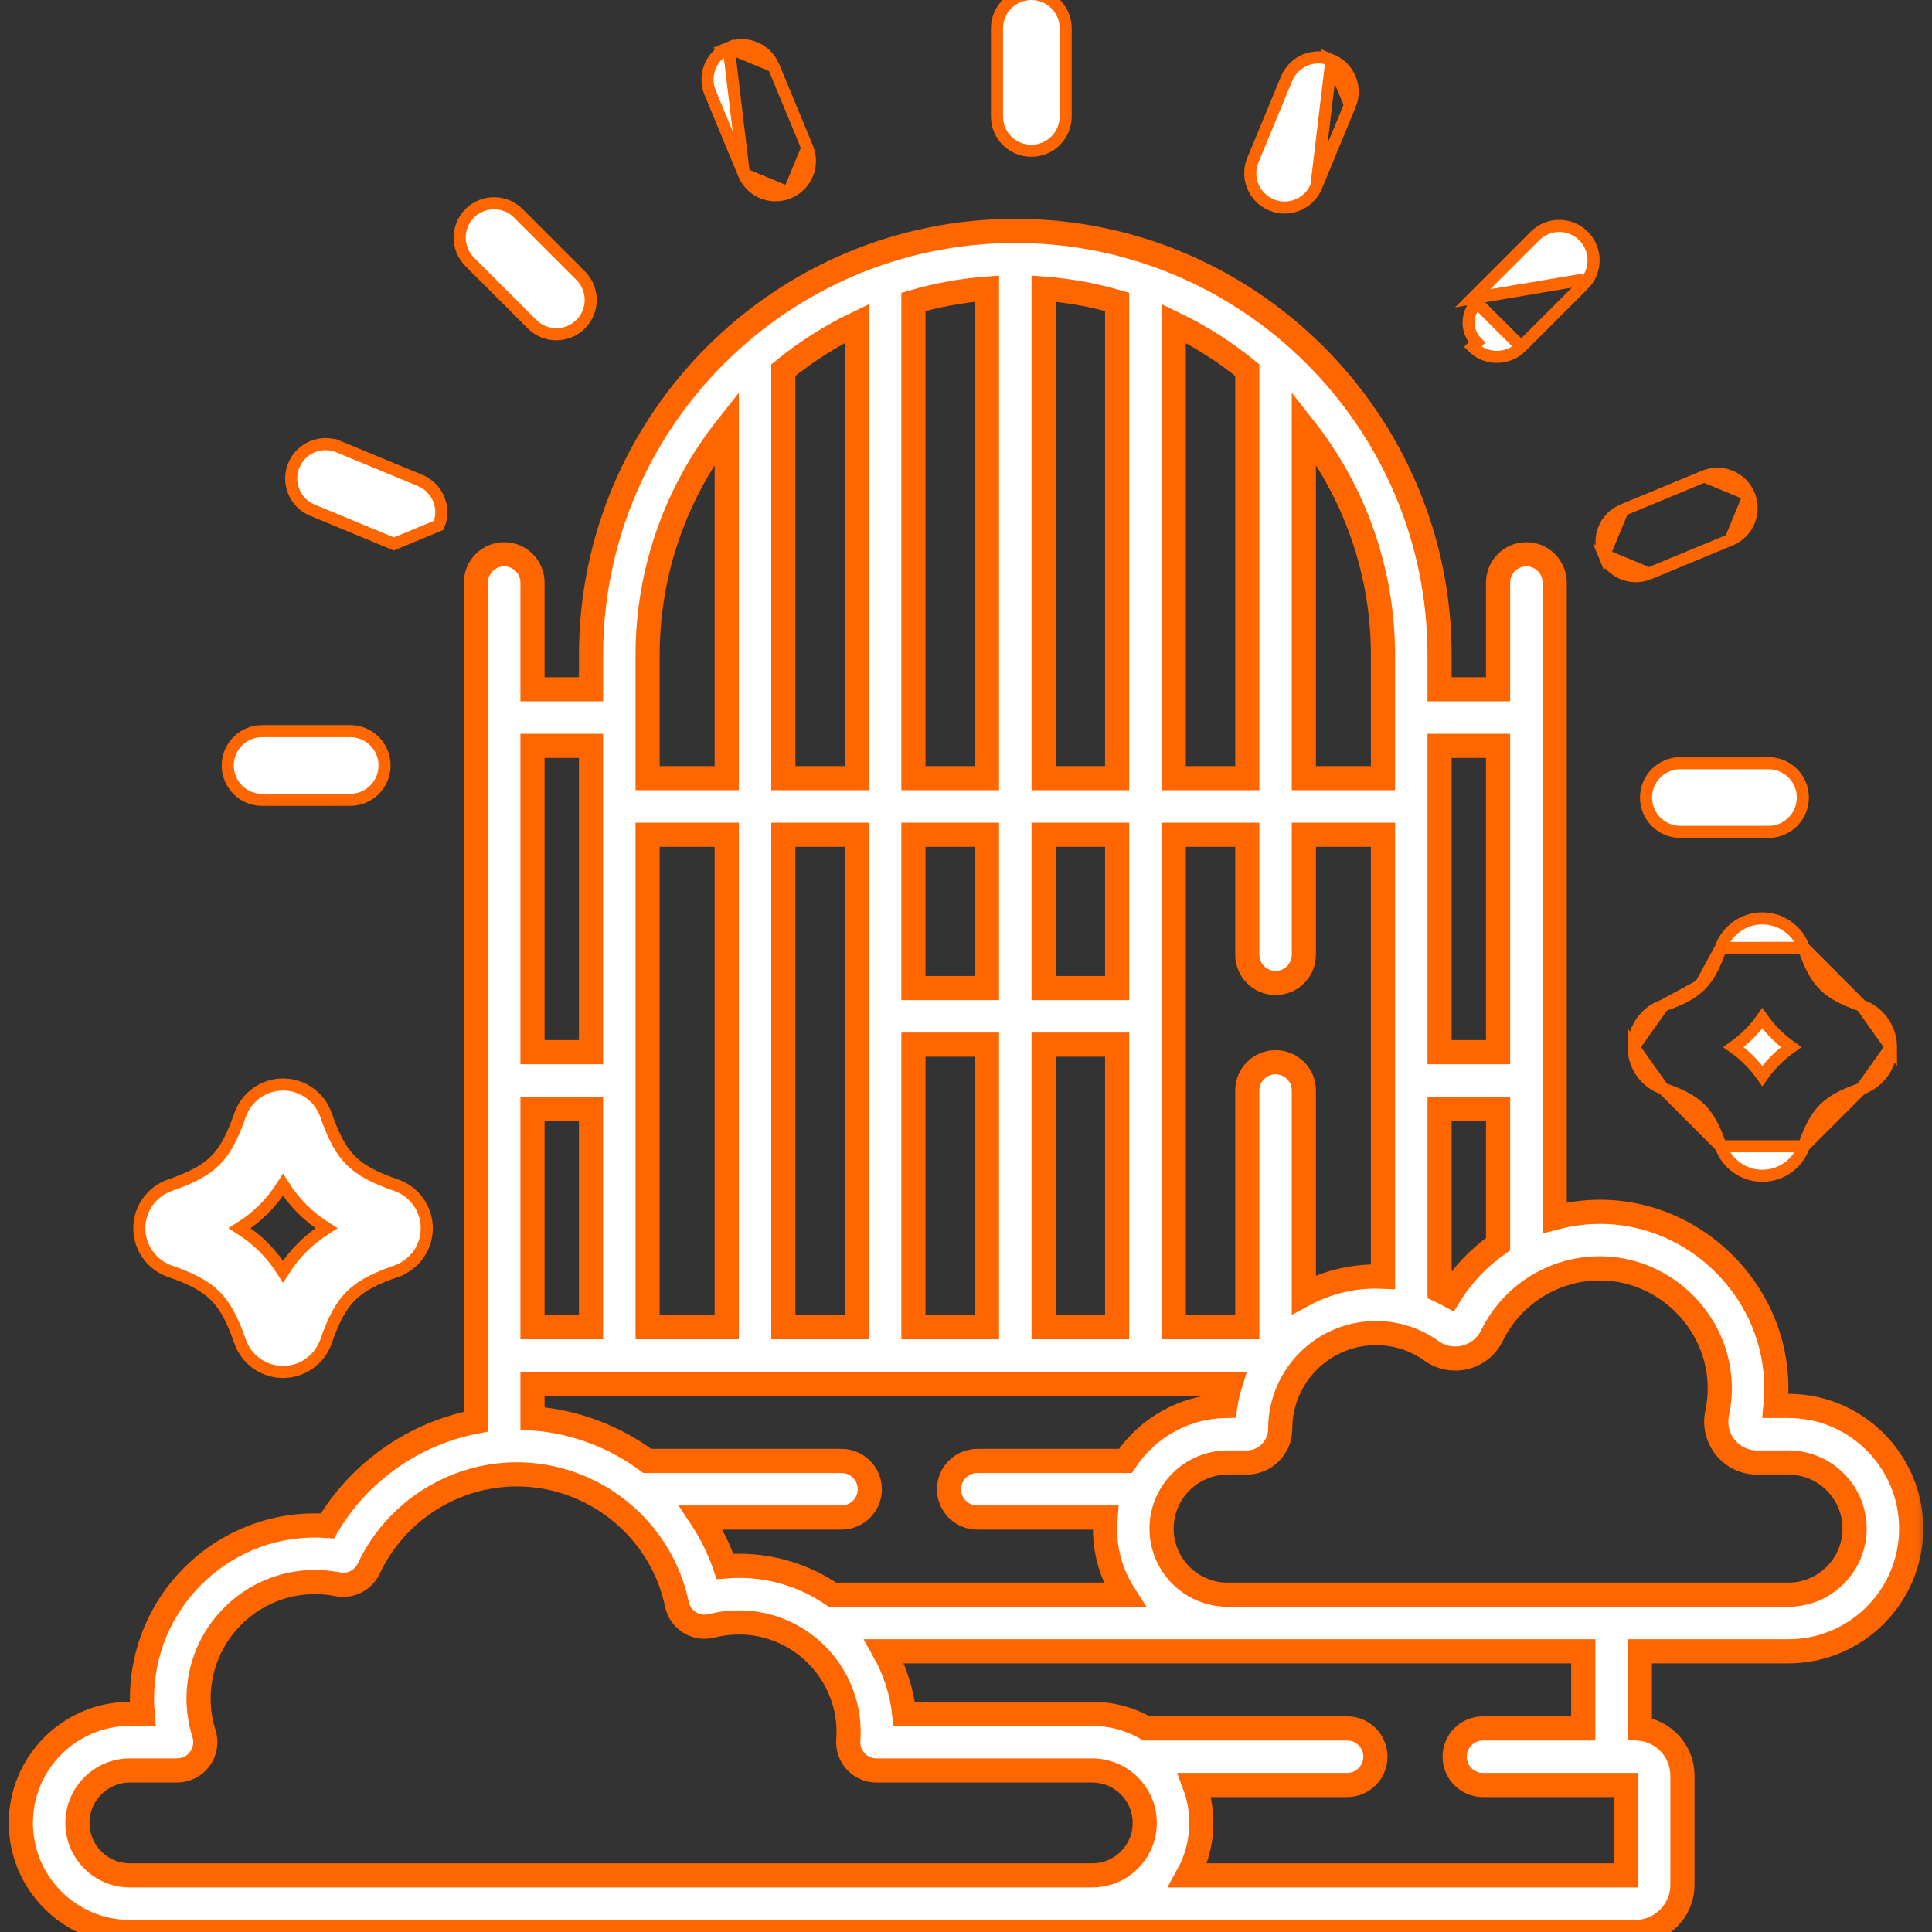 <svg width="80" height="80" viewBox="0 0 80 80" fill="none" xmlns="http://www.w3.org/2000/svg">
<rect x="0" y="0" width="80" height="80" fill="#333333" stroke="none"/>
<mask id="path-1-outside-1_195_2363" maskUnits="userSpaceOnUse" x="-0.137" y="8.561" width="80" height="72" fill="black">
<rect fill="white" x="-0.137" y="8.561" width="80" height="72"/>
<path d="M74.058 58.216H73.519C73.558 57.821 73.565 57.421 73.54 57.022C73.306 53.326 70.224 50.322 66.523 50.183C65.787 50.156 65.065 50.243 64.376 50.426V24.123C64.376 23.476 63.851 22.951 63.204 22.951C62.556 22.951 62.032 23.476 62.032 24.123V28.542H59.61V27.13C59.61 17.442 51.729 9.561 42.041 9.561C32.354 9.561 24.473 17.442 24.473 27.13V28.542H22.05V24.123C22.05 23.476 21.526 22.951 20.879 22.951C20.231 22.951 19.707 23.476 19.707 24.123V54.956V58.868C17.154 59.357 14.894 60.928 13.556 63.184C13.385 63.172 13.213 63.165 13.042 63.165C9.092 63.165 5.879 66.379 5.879 70.329C5.879 70.543 5.888 70.756 5.907 70.968H5.379C2.889 70.968 0.863 72.994 0.863 75.484C0.863 77.974 2.888 80 5.378 80H67.713C68.79 80 69.666 79.124 69.666 78.047V73.523C69.666 72.51 68.891 71.675 67.903 71.579V68.376H74.058C76.859 68.376 79.138 66.097 79.138 63.296C79.138 60.495 76.859 58.216 74.058 58.216ZM59.61 30.886H62.032V43.568H59.61V30.886ZM59.61 45.912H62.032V51.515C61.236 52.075 60.549 52.793 60.023 53.642C59.888 53.567 59.75 53.499 59.61 53.434V45.912ZM53.99 17.705C56.041 20.299 57.266 23.574 57.266 27.13V32.222H53.99V17.705ZM48.602 13.392C49.695 13.916 50.716 14.568 51.647 15.326V32.222H48.602V13.392ZM48.602 42.085V34.566H51.647V39.531C51.647 40.178 52.171 40.703 52.818 40.703C53.466 40.703 53.99 40.178 53.99 39.531V34.566H57.266V52.866C57.169 52.862 57.073 52.857 56.975 52.857C55.896 52.857 54.88 53.13 53.99 53.609V45.156C53.99 44.509 53.466 43.984 52.818 43.984C52.171 43.984 51.647 44.509 51.647 45.156V54.956H48.602V42.085ZM43.213 11.949C44.261 12.03 45.279 12.217 46.258 12.499V32.222H43.213V11.949ZM43.213 34.566H46.258V40.913H43.213V34.566ZM43.213 43.257H46.258V54.956H43.213V43.257ZM37.824 12.499C38.803 12.217 39.821 12.03 40.869 11.949V32.222H37.824V12.499ZM37.824 34.566H40.869V40.913H37.824V34.566ZM37.824 43.257H40.869V54.956H37.824V43.257ZM32.436 15.326C33.366 14.568 34.387 13.917 35.481 13.392V32.222H32.436V15.326ZM32.436 34.566H35.481V42.085V54.956H32.436V34.566ZM26.816 27.13C26.816 23.574 28.041 20.3 30.092 17.705V32.222H26.816V27.13ZM26.816 34.566H30.092V54.956H26.816V34.566ZM22.05 30.886H24.472V43.568H22.05V30.886ZM22.05 45.912H24.472V54.956H22.05V45.912ZM22.05 57.3H50.95C50.858 57.597 50.786 57.903 50.738 58.217C49.012 58.249 47.493 59.147 46.599 60.494H40.469C39.822 60.494 39.297 61.019 39.297 61.666C39.297 62.313 39.822 62.838 40.469 62.838H45.776C45.763 62.989 45.755 63.142 45.755 63.296C45.755 64.303 46.05 65.242 46.558 66.032H34.47C33.366 65.278 32.033 64.837 30.598 64.837C30.406 64.837 30.214 64.845 30.023 64.861C29.775 64.139 29.438 63.462 29.027 62.838H34.844C35.491 62.838 36.016 62.313 36.016 61.666C36.016 61.019 35.491 60.494 34.844 60.494H26.805C25.444 59.49 23.804 58.857 22.05 58.731L22.05 57.3ZM45.229 77.656H5.378C4.181 77.656 3.206 76.682 3.206 75.484C3.206 74.286 4.181 73.312 5.378 73.312H7.33C7.703 73.312 8.055 73.133 8.275 72.832C8.496 72.531 8.56 72.142 8.447 71.786C8.298 71.316 8.222 70.825 8.222 70.329C8.222 67.671 10.384 65.509 13.042 65.509C13.356 65.509 13.672 65.54 13.983 65.602C14.511 65.706 15.042 65.437 15.27 64.95C16.382 62.581 18.789 61.05 21.402 61.05C24.591 61.05 27.377 63.312 28.029 66.428C28.094 66.741 28.285 67.014 28.556 67.183C28.828 67.352 29.157 67.403 29.466 67.323C29.834 67.229 30.215 67.181 30.598 67.181C33.102 67.181 35.139 69.218 35.139 71.722C35.139 71.82 35.135 71.925 35.126 72.056C35.102 72.38 35.215 72.7 35.436 72.938C35.658 73.177 35.969 73.312 36.294 73.312H45.229C46.426 73.312 47.401 74.286 47.401 75.484C47.401 76.682 46.426 77.656 45.229 77.656ZM67.323 77.656H49.186C49.542 77.011 49.745 76.271 49.745 75.484C49.745 74.932 49.645 74.403 49.462 73.913H55.781C56.429 73.913 56.953 73.389 56.953 72.742C56.953 72.094 56.429 71.57 55.781 71.57H47.476C46.814 71.188 46.047 70.968 45.229 70.968H37.442C37.34 70.035 37.05 69.159 36.612 68.376H50.834H65.559V71.57H61.406C60.759 71.57 60.234 72.094 60.234 72.741C60.234 73.389 60.759 73.913 61.406 73.913H67.323V77.656ZM74.058 66.032H66.731H50.834C49.325 66.032 48.098 64.805 48.098 63.296C48.098 61.787 49.325 60.56 50.834 60.56H51.621C52.387 60.56 53.011 59.935 53.011 59.165C53.011 56.979 54.789 55.201 56.975 55.201C57.806 55.201 58.602 55.455 59.276 55.937C59.682 56.228 60.192 56.324 60.676 56.202C61.157 56.081 61.558 55.756 61.776 55.31C62.639 53.544 64.468 52.445 66.435 52.525C68.948 52.619 71.042 54.659 71.201 57.17C71.23 57.624 71.197 58.079 71.103 58.52C70.997 59.021 71.121 59.536 71.443 59.934C71.766 60.332 72.245 60.56 72.757 60.56H74.058C75.566 60.56 76.794 61.787 76.794 63.296C76.794 64.805 75.566 66.032 74.058 66.032Z"/>
</mask>
<path d="M74.058 58.216H73.519C73.558 57.821 73.565 57.421 73.54 57.022C73.306 53.326 70.224 50.322 66.523 50.183C65.787 50.156 65.065 50.243 64.376 50.426V24.123C64.376 23.476 63.851 22.951 63.204 22.951C62.556 22.951 62.032 23.476 62.032 24.123V28.542H59.61V27.13C59.61 17.442 51.729 9.561 42.041 9.561C32.354 9.561 24.473 17.442 24.473 27.13V28.542H22.05V24.123C22.05 23.476 21.526 22.951 20.879 22.951C20.231 22.951 19.707 23.476 19.707 24.123V54.956V58.868C17.154 59.357 14.894 60.928 13.556 63.184C13.385 63.172 13.213 63.165 13.042 63.165C9.092 63.165 5.879 66.379 5.879 70.329C5.879 70.543 5.888 70.756 5.907 70.968H5.379C2.889 70.968 0.863 72.994 0.863 75.484C0.863 77.974 2.888 80 5.378 80H67.713C68.79 80 69.666 79.124 69.666 78.047V73.523C69.666 72.51 68.891 71.675 67.903 71.579V68.376H74.058C76.859 68.376 79.138 66.097 79.138 63.296C79.138 60.495 76.859 58.216 74.058 58.216ZM59.61 30.886H62.032V43.568H59.61V30.886ZM59.61 45.912H62.032V51.515C61.236 52.075 60.549 52.793 60.023 53.642C59.888 53.567 59.75 53.499 59.61 53.434V45.912ZM53.99 17.705C56.041 20.299 57.266 23.574 57.266 27.13V32.222H53.99V17.705ZM48.602 13.392C49.695 13.916 50.716 14.568 51.647 15.326V32.222H48.602V13.392ZM48.602 42.085V34.566H51.647V39.531C51.647 40.178 52.171 40.703 52.818 40.703C53.466 40.703 53.99 40.178 53.99 39.531V34.566H57.266V52.866C57.169 52.862 57.073 52.857 56.975 52.857C55.896 52.857 54.88 53.13 53.99 53.609V45.156C53.99 44.509 53.466 43.984 52.818 43.984C52.171 43.984 51.647 44.509 51.647 45.156V54.956H48.602V42.085ZM43.213 11.949C44.261 12.03 45.279 12.217 46.258 12.499V32.222H43.213V11.949ZM43.213 34.566H46.258V40.913H43.213V34.566ZM43.213 43.257H46.258V54.956H43.213V43.257ZM37.824 12.499C38.803 12.217 39.821 12.03 40.869 11.949V32.222H37.824V12.499ZM37.824 34.566H40.869V40.913H37.824V34.566ZM37.824 43.257H40.869V54.956H37.824V43.257ZM32.436 15.326C33.366 14.568 34.387 13.917 35.481 13.392V32.222H32.436V15.326ZM32.436 34.566H35.481V42.085V54.956H32.436V34.566ZM26.816 27.13C26.816 23.574 28.041 20.3 30.092 17.705V32.222H26.816V27.13ZM26.816 34.566H30.092V54.956H26.816V34.566ZM22.05 30.886H24.472V43.568H22.05V30.886ZM22.05 45.912H24.472V54.956H22.05V45.912ZM22.05 57.3H50.95C50.858 57.597 50.786 57.903 50.738 58.217C49.012 58.249 47.493 59.147 46.599 60.494H40.469C39.822 60.494 39.297 61.019 39.297 61.666C39.297 62.313 39.822 62.838 40.469 62.838H45.776C45.763 62.989 45.755 63.142 45.755 63.296C45.755 64.303 46.05 65.242 46.558 66.032H34.47C33.366 65.278 32.033 64.837 30.598 64.837C30.406 64.837 30.214 64.845 30.023 64.861C29.775 64.139 29.438 63.462 29.027 62.838H34.844C35.491 62.838 36.016 62.313 36.016 61.666C36.016 61.019 35.491 60.494 34.844 60.494H26.805C25.444 59.49 23.804 58.857 22.05 58.731L22.05 57.3ZM45.229 77.656H5.378C4.181 77.656 3.206 76.682 3.206 75.484C3.206 74.286 4.181 73.312 5.378 73.312H7.33C7.703 73.312 8.055 73.133 8.275 72.832C8.496 72.531 8.56 72.142 8.447 71.786C8.298 71.316 8.222 70.825 8.222 70.329C8.222 67.671 10.384 65.509 13.042 65.509C13.356 65.509 13.672 65.54 13.983 65.602C14.511 65.706 15.042 65.437 15.27 64.95C16.382 62.581 18.789 61.05 21.402 61.05C24.591 61.05 27.377 63.312 28.029 66.428C28.094 66.741 28.285 67.014 28.556 67.183C28.828 67.352 29.157 67.403 29.466 67.323C29.834 67.229 30.215 67.181 30.598 67.181C33.102 67.181 35.139 69.218 35.139 71.722C35.139 71.82 35.135 71.925 35.126 72.056C35.102 72.38 35.215 72.7 35.436 72.938C35.658 73.177 35.969 73.312 36.294 73.312H45.229C46.426 73.312 47.401 74.286 47.401 75.484C47.401 76.682 46.426 77.656 45.229 77.656ZM67.323 77.656H49.186C49.542 77.011 49.745 76.271 49.745 75.484C49.745 74.932 49.645 74.403 49.462 73.913H55.781C56.429 73.913 56.953 73.389 56.953 72.742C56.953 72.094 56.429 71.57 55.781 71.57H47.476C46.814 71.188 46.047 70.968 45.229 70.968H37.442C37.34 70.035 37.05 69.159 36.612 68.376H50.834H65.559V71.57H61.406C60.759 71.57 60.234 72.094 60.234 72.741C60.234 73.389 60.759 73.913 61.406 73.913H67.323V77.656ZM74.058 66.032H66.731H50.834C49.325 66.032 48.098 64.805 48.098 63.296C48.098 61.787 49.325 60.56 50.834 60.56H51.621C52.387 60.56 53.011 59.935 53.011 59.165C53.011 56.979 54.789 55.201 56.975 55.201C57.806 55.201 58.602 55.455 59.276 55.937C59.682 56.228 60.192 56.324 60.676 56.202C61.157 56.081 61.558 55.756 61.776 55.31C62.639 53.544 64.468 52.445 66.435 52.525C68.948 52.619 71.042 54.659 71.201 57.17C71.23 57.624 71.197 58.079 71.103 58.52C70.997 59.021 71.121 59.536 71.443 59.934C71.766 60.332 72.245 60.56 72.757 60.56H74.058C75.566 60.56 76.794 61.787 76.794 63.296C76.794 64.805 75.566 66.032 74.058 66.032Z" fill="white"/>
<path d="M74.058 58.216H73.519C73.558 57.821 73.565 57.421 73.54 57.022C73.306 53.326 70.224 50.322 66.523 50.183C65.787 50.156 65.065 50.243 64.376 50.426V24.123C64.376 23.476 63.851 22.951 63.204 22.951C62.556 22.951 62.032 23.476 62.032 24.123V28.542H59.61V27.13C59.61 17.442 51.729 9.561 42.041 9.561C32.354 9.561 24.473 17.442 24.473 27.13V28.542H22.05V24.123C22.05 23.476 21.526 22.951 20.879 22.951C20.231 22.951 19.707 23.476 19.707 24.123V54.956V58.868C17.154 59.357 14.894 60.928 13.556 63.184C13.385 63.172 13.213 63.165 13.042 63.165C9.092 63.165 5.879 66.379 5.879 70.329C5.879 70.543 5.888 70.756 5.907 70.968H5.379C2.889 70.968 0.863 72.994 0.863 75.484C0.863 77.974 2.888 80 5.378 80H67.713C68.79 80 69.666 79.124 69.666 78.047V73.523C69.666 72.51 68.891 71.675 67.903 71.579V68.376H74.058C76.859 68.376 79.138 66.097 79.138 63.296C79.138 60.495 76.859 58.216 74.058 58.216ZM59.61 30.886H62.032V43.568H59.61V30.886ZM59.61 45.912H62.032V51.515C61.236 52.075 60.549 52.793 60.023 53.642C59.888 53.567 59.75 53.499 59.61 53.434V45.912ZM53.99 17.705C56.041 20.299 57.266 23.574 57.266 27.13V32.222H53.99V17.705ZM48.602 13.392C49.695 13.916 50.716 14.568 51.647 15.326V32.222H48.602V13.392ZM48.602 42.085V34.566H51.647V39.531C51.647 40.178 52.171 40.703 52.818 40.703C53.466 40.703 53.99 40.178 53.99 39.531V34.566H57.266V52.866C57.169 52.862 57.073 52.857 56.975 52.857C55.896 52.857 54.88 53.13 53.99 53.609V45.156C53.99 44.509 53.466 43.984 52.818 43.984C52.171 43.984 51.647 44.509 51.647 45.156V54.956H48.602V42.085ZM43.213 11.949C44.261 12.03 45.279 12.217 46.258 12.499V32.222H43.213V11.949ZM43.213 34.566H46.258V40.913H43.213V34.566ZM43.213 43.257H46.258V54.956H43.213V43.257ZM37.824 12.499C38.803 12.217 39.821 12.03 40.869 11.949V32.222H37.824V12.499ZM37.824 34.566H40.869V40.913H37.824V34.566ZM37.824 43.257H40.869V54.956H37.824V43.257ZM32.436 15.326C33.366 14.568 34.387 13.917 35.481 13.392V32.222H32.436V15.326ZM32.436 34.566H35.481V42.085V54.956H32.436V34.566ZM26.816 27.13C26.816 23.574 28.041 20.3 30.092 17.705V32.222H26.816V27.13ZM26.816 34.566H30.092V54.956H26.816V34.566ZM22.05 30.886H24.472V43.568H22.05V30.886ZM22.05 45.912H24.472V54.956H22.05V45.912ZM22.05 57.3H50.95C50.858 57.597 50.786 57.903 50.738 58.217C49.012 58.249 47.493 59.147 46.599 60.494H40.469C39.822 60.494 39.297 61.019 39.297 61.666C39.297 62.313 39.822 62.838 40.469 62.838H45.776C45.763 62.989 45.755 63.142 45.755 63.296C45.755 64.303 46.05 65.242 46.558 66.032H34.47C33.366 65.278 32.033 64.837 30.598 64.837C30.406 64.837 30.214 64.845 30.023 64.861C29.775 64.139 29.438 63.462 29.027 62.838H34.844C35.491 62.838 36.016 62.313 36.016 61.666C36.016 61.019 35.491 60.494 34.844 60.494H26.805C25.444 59.49 23.804 58.857 22.05 58.731L22.05 57.3ZM45.229 77.656H5.378C4.181 77.656 3.206 76.682 3.206 75.484C3.206 74.286 4.181 73.312 5.378 73.312H7.33C7.703 73.312 8.055 73.133 8.275 72.832C8.496 72.531 8.56 72.142 8.447 71.786C8.298 71.316 8.222 70.825 8.222 70.329C8.222 67.671 10.384 65.509 13.042 65.509C13.356 65.509 13.672 65.54 13.983 65.602C14.511 65.706 15.042 65.437 15.27 64.95C16.382 62.581 18.789 61.05 21.402 61.05C24.591 61.05 27.377 63.312 28.029 66.428C28.094 66.741 28.285 67.014 28.556 67.183C28.828 67.352 29.157 67.403 29.466 67.323C29.834 67.229 30.215 67.181 30.598 67.181C33.102 67.181 35.139 69.218 35.139 71.722C35.139 71.82 35.135 71.925 35.126 72.056C35.102 72.38 35.215 72.7 35.436 72.938C35.658 73.177 35.969 73.312 36.294 73.312H45.229C46.426 73.312 47.401 74.286 47.401 75.484C47.401 76.682 46.426 77.656 45.229 77.656ZM67.323 77.656H49.186C49.542 77.011 49.745 76.271 49.745 75.484C49.745 74.932 49.645 74.403 49.462 73.913H55.781C56.429 73.913 56.953 73.389 56.953 72.742C56.953 72.094 56.429 71.57 55.781 71.57H47.476C46.814 71.188 46.047 70.968 45.229 70.968H37.442C37.34 70.035 37.05 69.159 36.612 68.376H50.834H65.559V71.57H61.406C60.759 71.57 60.234 72.094 60.234 72.741C60.234 73.389 60.759 73.913 61.406 73.913H67.323V77.656ZM74.058 66.032H66.731H50.834C49.325 66.032 48.098 64.805 48.098 63.296C48.098 61.787 49.325 60.56 50.834 60.56H51.621C52.387 60.56 53.011 59.935 53.011 59.165C53.011 56.979 54.789 55.201 56.975 55.201C57.806 55.201 58.602 55.455 59.276 55.937C59.682 56.228 60.192 56.324 60.676 56.202C61.157 56.081 61.558 55.756 61.776 55.31C62.639 53.544 64.468 52.445 66.435 52.525C68.948 52.619 71.042 54.659 71.201 57.17C71.23 57.624 71.197 58.079 71.103 58.52C70.997 59.021 71.121 59.536 71.443 59.934C71.766 60.332 72.245 60.56 72.757 60.56H74.058C75.566 60.56 76.794 61.787 76.794 63.296C76.794 64.805 75.566 66.032 74.058 66.032Z" stroke="#FF6600" mask="url(#path-1-outside-1_195_2363)"/>
<path d="M42.705 6.243C43.49 6.243 44.127 5.607 44.127 4.822V1.172C44.127 0.386 43.49 -0.25 42.705 -0.25C41.919 -0.25 41.283 0.386 41.283 1.172V4.822C41.283 5.607 41.919 6.243 42.705 6.243Z" fill="white" stroke="#FF6600" stroke-width="0.5"/>
<path d="M65.57 11.782L65.57 11.782C66.125 11.226 66.125 10.326 65.57 9.771C65.015 9.216 64.114 9.215 63.559 9.771C63.559 9.771 63.559 9.771 63.559 9.771L60.978 12.352L65.393 11.605L65.57 11.782ZM65.57 11.782L62.989 14.363L65.57 11.782ZM61.983 14.779C62.347 14.779 62.711 14.64 62.989 14.363L61.155 12.528C60.697 12.986 60.697 13.728 61.155 14.186L60.978 14.362C60.978 14.362 60.978 14.362 60.978 14.362C61.255 14.64 61.62 14.779 61.983 14.779Z" fill="white" stroke="#FF6600" stroke-width="0.5"/>
<path d="M68.158 33.024C68.158 33.81 68.795 34.446 69.58 34.446H73.23C74.015 34.446 74.652 33.81 74.652 33.024C74.652 32.239 74.015 31.602 73.23 31.602H69.58C68.795 31.602 68.158 32.239 68.158 33.024Z" fill="white" stroke="#FF6600" stroke-width="0.5"/>
<path d="M10.852 33.119H14.502C15.287 33.119 15.924 32.483 15.924 31.697C15.924 30.912 15.287 30.275 14.502 30.275H10.852C10.067 30.275 9.43 30.912 9.43 31.697C9.43 32.483 10.067 33.119 10.852 33.119Z" fill="white" stroke="#FF6600" stroke-width="0.5"/>
<path d="M22.032 13.424L22.032 13.424C22.309 13.702 22.674 13.841 23.037 13.841C23.401 13.841 23.765 13.702 24.043 13.424L24.043 13.424C24.598 12.869 24.598 11.969 24.043 11.413L21.462 8.832L21.462 8.832C20.907 8.277 20.006 8.277 19.451 8.832L19.451 8.832C18.896 9.388 18.896 10.288 19.451 10.843C19.451 10.843 19.451 10.843 19.451 10.843L22.032 13.424Z" fill="white" stroke="#FF6600" stroke-width="0.5"/>
<path d="M30.802 7.208L30.802 7.208L29.405 3.836L29.405 3.836C29.105 3.111 29.449 2.279 30.175 1.979L30.802 7.208ZM30.802 7.208C31.029 7.756 31.558 8.086 32.116 8.086C32.298 8.086 32.482 8.051 32.66 7.978L32.66 7.978M30.802 7.208L32.66 7.978M32.66 7.978C33.385 7.677 33.73 6.846 33.429 6.12L33.429 6.12M32.66 7.978L33.429 6.12M33.429 6.12L32.032 2.748M33.429 6.12L32.032 2.748M32.032 2.748C32.032 2.748 32.032 2.748 32.032 2.748M32.032 2.748L32.032 2.748M32.032 2.748C31.732 2.023 30.9 1.678 30.175 1.979L32.032 2.748Z" fill="white" stroke="#FF6600" stroke-width="0.5"/>
<path d="M54.507 7.716L54.507 7.716C54.279 8.264 53.75 8.594 53.192 8.594C53.011 8.594 52.826 8.559 52.649 8.485C51.923 8.185 51.579 7.353 51.879 6.628L53.276 3.256C53.276 3.256 53.276 3.256 53.276 3.256C53.576 2.53 54.408 2.185 55.134 2.486L54.507 7.716ZM54.507 7.716L55.903 4.344M54.507 7.716L55.903 4.344M55.903 4.344C55.903 4.344 55.903 4.344 55.903 4.344M55.903 4.344L55.903 4.344M55.903 4.344C56.204 3.619 55.859 2.787 55.134 2.486L55.903 4.344Z" fill="white" stroke="#FF6600" stroke-width="0.5"/>
<path d="M68.282 23.749L68.282 23.749C68.105 23.822 67.92 23.857 67.738 23.857C67.181 23.857 66.651 23.527 66.424 22.979L68.282 23.749ZM68.282 23.749L71.654 22.352M68.282 23.749L71.654 22.352M71.654 22.352C71.654 22.352 71.654 22.352 71.654 22.352M71.654 22.352L71.654 22.352M71.654 22.352C72.379 22.052 72.724 21.22 72.423 20.494M71.654 22.352L72.423 20.494M72.423 20.494C72.123 19.769 71.291 19.424 70.566 19.725M72.423 20.494L70.566 19.725M70.566 19.725C70.566 19.725 70.566 19.725 70.566 19.725M70.566 19.725L70.566 19.725M70.566 19.725L67.194 21.122L70.566 19.725ZM67.194 21.122C66.468 21.422 66.124 22.254 66.424 22.979L67.194 21.122Z" fill="white" stroke="#FF6600" stroke-width="0.5"/>
<path d="M12.936 21.126L16.308 22.523L18.166 21.753C18.466 21.028 18.122 20.196 17.396 19.895C17.396 19.895 17.396 19.895 17.396 19.895L14.024 18.499L13.929 18.73L14.024 18.499L14.024 18.499C13.299 18.198 12.467 18.543 12.167 19.268C11.866 19.994 12.211 20.826 12.936 21.126C12.936 21.126 12.936 21.126 12.936 21.126Z" fill="white" stroke="#FF6600" stroke-width="0.5"/>
<path d="M7.034 52.638L7.034 52.638C7.934 52.951 8.498 53.245 8.915 53.663C9.333 54.081 9.627 54.644 9.941 55.545C10.204 56.301 10.919 56.81 11.72 56.81C12.521 56.81 13.236 56.301 13.5 55.545C13.814 54.644 14.108 54.081 14.525 53.663C14.943 53.245 15.506 52.952 16.407 52.638L16.325 52.401L16.407 52.638C17.164 52.374 17.672 51.659 17.672 50.858C17.672 50.057 17.164 49.342 16.407 49.078L16.407 49.078C15.506 48.764 14.943 48.471 14.525 48.053C14.113 47.641 13.822 47.088 13.513 46.209L13.499 46.171C13.236 45.414 12.521 44.906 11.72 44.906H11.72C10.919 44.906 10.204 45.415 9.941 46.171L9.941 46.171C9.627 47.072 9.333 47.635 8.915 48.053C8.498 48.471 7.934 48.764 7.033 49.078L7.033 49.078C6.277 49.342 5.768 50.057 5.768 50.858C5.768 51.659 6.277 52.374 7.034 52.638ZM9.925 50.858C10.672 50.385 11.247 49.81 11.72 49.062C12.193 49.81 12.769 50.385 13.516 50.858C12.769 51.331 12.193 51.906 11.72 52.654C11.247 51.907 10.672 51.331 9.925 50.858Z" fill="white" stroke="#FF6600" stroke-width="0.5"/>
<path d="M71.254 47.465L71.254 47.465C70.994 46.719 70.752 46.259 70.412 45.919C70.073 45.579 69.612 45.337 68.866 45.077L71.254 47.465ZM71.254 47.465C71.509 48.196 72.199 48.687 72.973 48.687C73.747 48.687 74.438 48.196 74.693 47.465L74.693 47.465M71.254 47.465L74.693 47.465M74.693 47.465C74.953 46.719 75.194 46.259 75.534 45.919C75.874 45.579 76.334 45.337 77.081 45.077L77.081 45.077M74.693 47.465L77.081 45.077M77.081 45.077C77.812 44.822 78.303 44.131 78.303 43.358M77.081 45.077L78.303 43.358M74.693 39.25L74.705 39.285C74.96 40.011 75.2 40.462 75.534 40.797C75.874 41.137 76.334 41.379 77.08 41.639L74.693 39.25ZM74.693 39.25C74.438 38.52 73.747 38.028 72.973 38.028C72.199 38.028 71.509 38.52 71.254 39.251M74.693 39.25L71.254 39.251M71.254 39.251C70.994 39.997 70.752 40.457 70.412 40.797M71.254 39.251L70.412 40.797M70.412 40.797C70.073 41.137 69.612 41.378 68.866 41.638M70.412 40.797L68.866 41.638M68.866 41.638C68.135 41.893 67.644 42.584 67.644 43.358M68.866 41.638L67.644 43.358M67.644 43.358C67.644 44.131 68.135 44.822 68.866 45.077L67.644 43.358ZM78.303 43.358C78.302 42.584 77.811 41.893 77.081 41.639L78.303 43.358ZM72.973 42.164C73.307 42.635 73.696 43.024 74.168 43.358C73.696 43.691 73.307 44.081 72.973 44.552C72.64 44.081 72.25 43.691 71.779 43.358C72.25 43.024 72.64 42.635 72.973 42.164Z" fill="white" stroke="#FF6600" stroke-width="0.5"/>
</svg>
